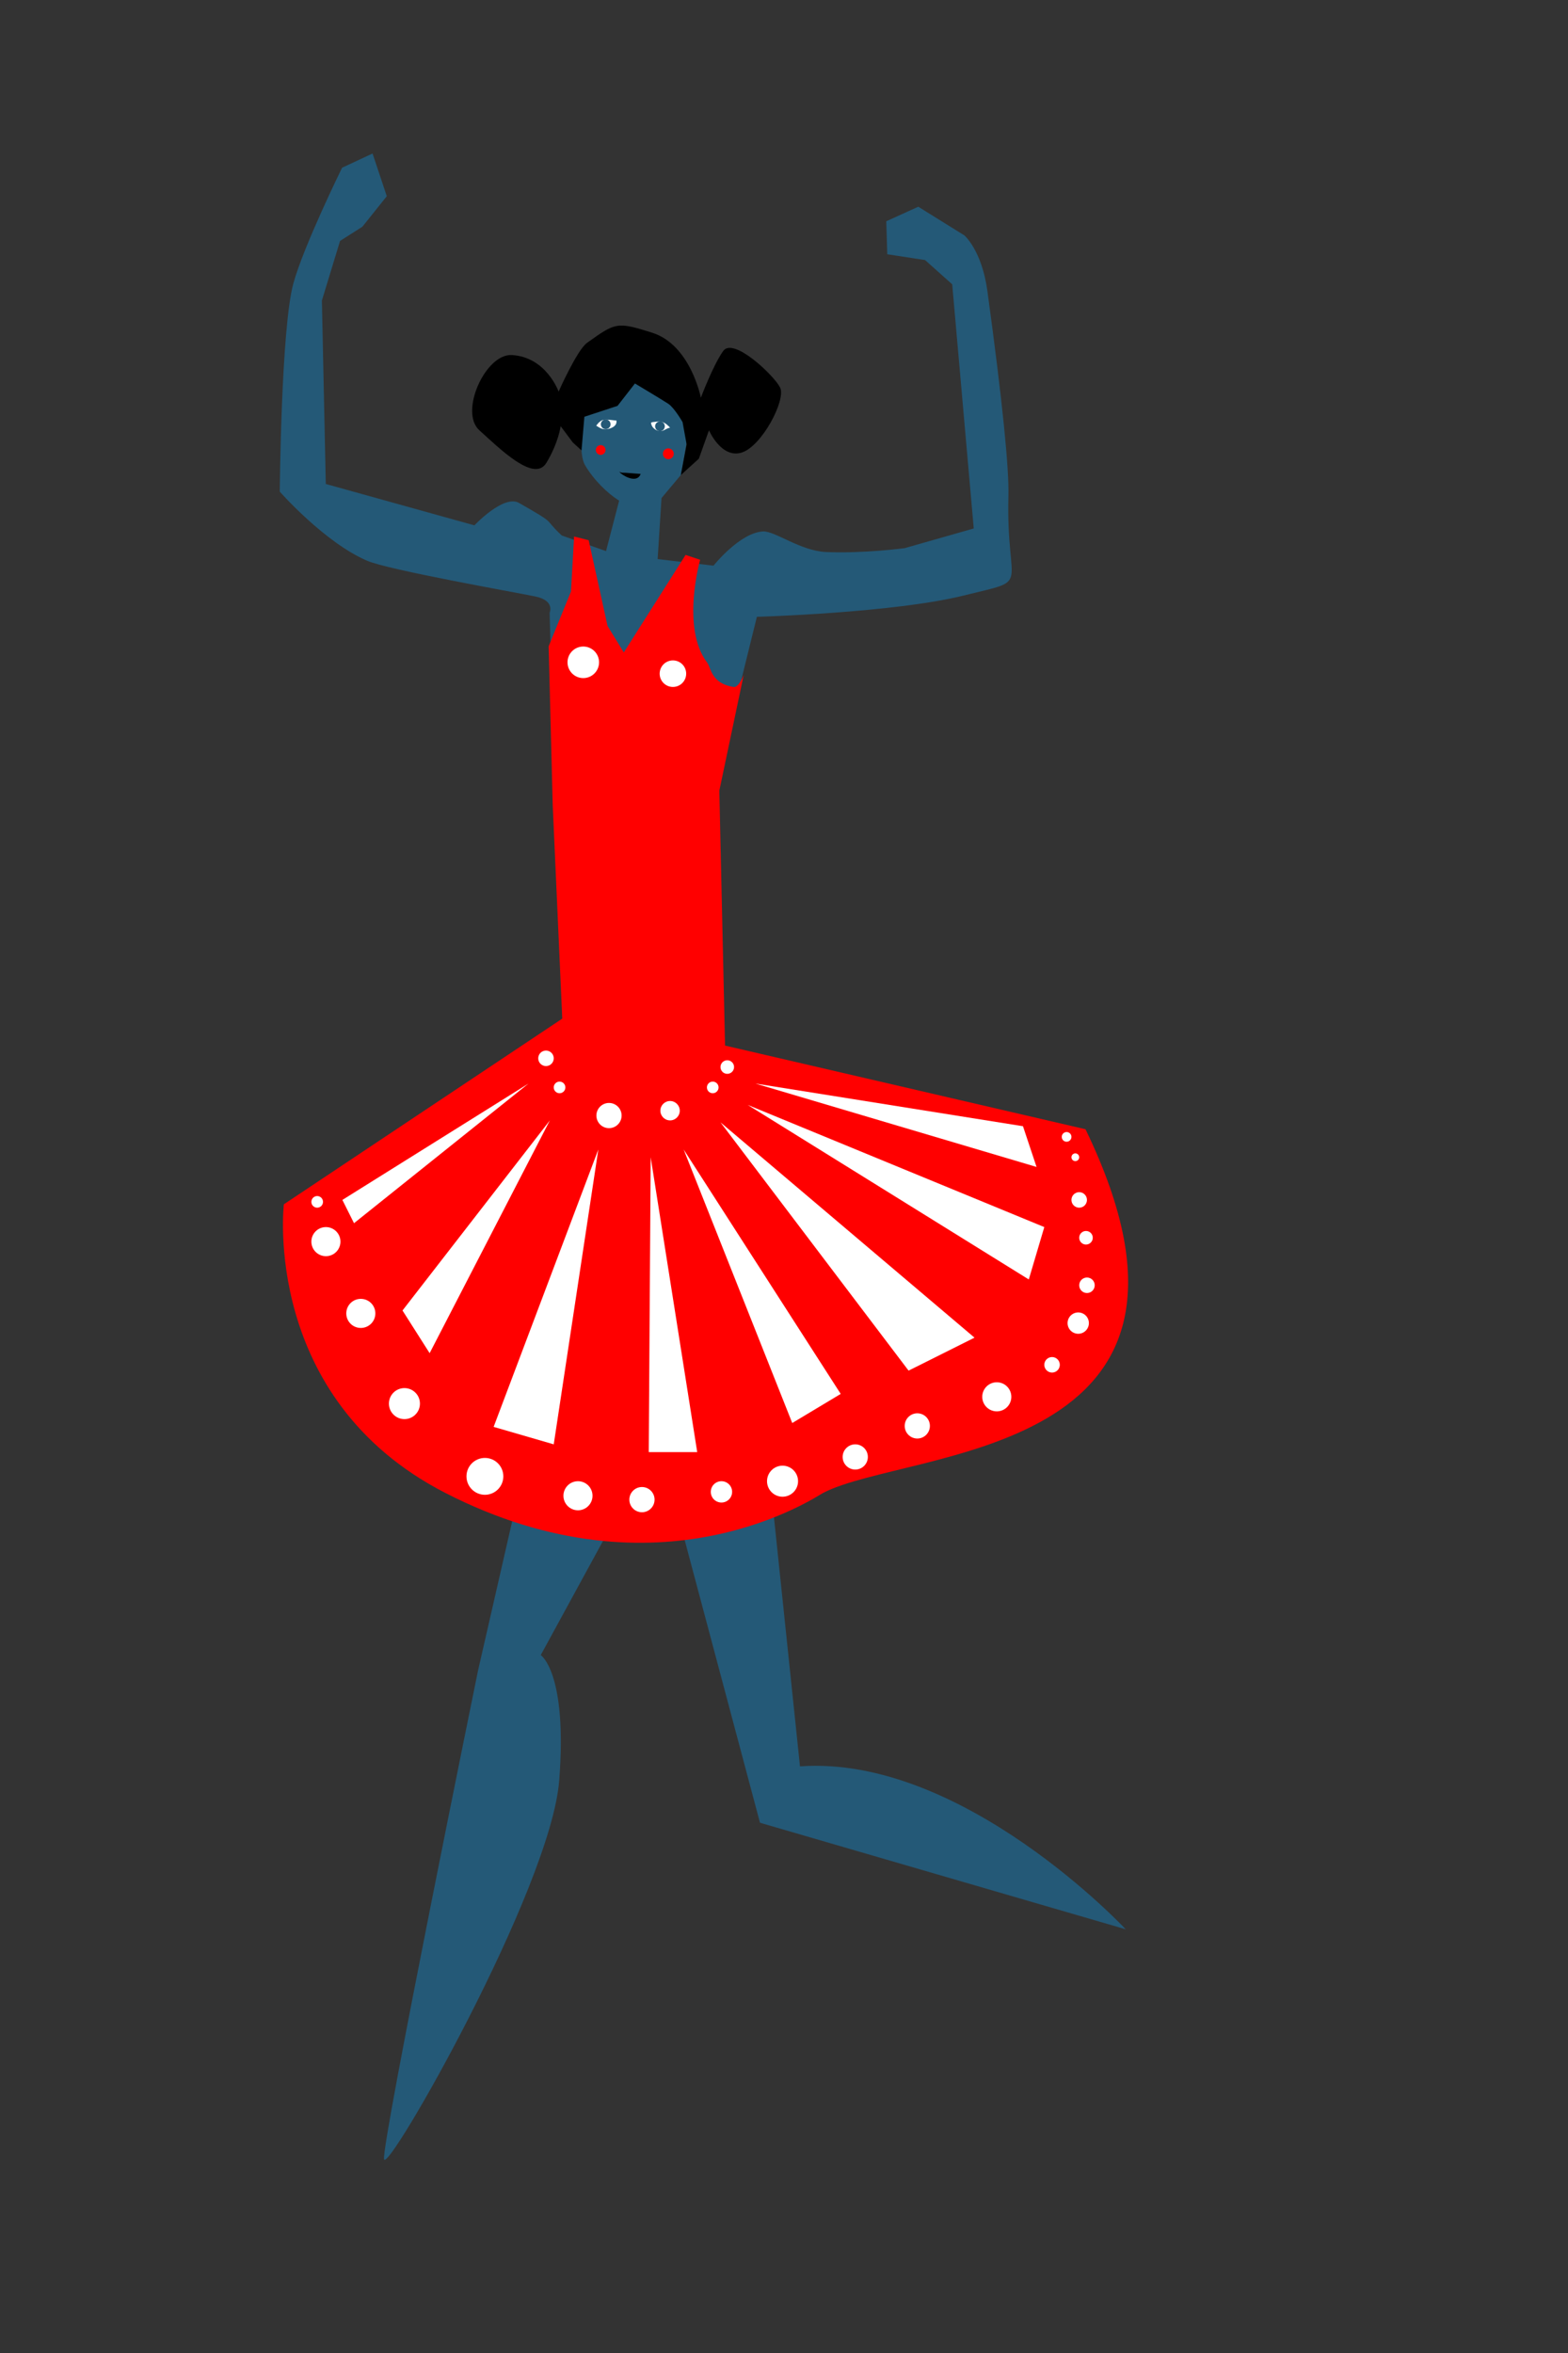 <?xml version="1.0" encoding="utf-8"?>
<!-- Generator: Adobe Illustrator 16.0.4, SVG Export Plug-In . SVG Version: 6.00 Build 0)  -->
<!DOCTYPE svg PUBLIC "-//W3C//DTD SVG 1.1//EN" "http://www.w3.org/Graphics/SVG/1.1/DTD/svg11.dtd">
<svg version="1.1" id="Ebene_1" xmlns="http://www.w3.org/2000/svg" xmlns:xlink="http://www.w3.org/1999/xlink" x="0px" y="0px"
	 width="283.46px" height="425.2px" viewBox="0 0 283.46 425.2" enable-background="new 0 0 283.46 425.2" xml:space="preserve">
<rect x="0" y="0" width="283.46" height="425.2" fill="#333333" stroke="none"/>
<g>
	<path fill="#245977" d="M121.499,269.75l15.889,59.622l66.12,19.255c0,0-29.444-31.548-58.889-29.445l-5.909-56.537L121.499,269.75
		z"/>
	<path fill="#245977" d="M101.207,237.253l-14.786,64.6c0,0-17.413,85.197-16.998,88.304c0.417,3.107,30.161-48.941,31.671-68.437
		c1.509-19.496-3.339-22.644-3.339-22.644l32.021-58.68L101.207,237.253z"/>
	<path fill="#245977" d="M66.371,101.329c-7.713-3.306-15.795-12.489-15.795-12.489s0.245-29.507,2.449-37.589
		c1.838-6.746,8.816-20.939,8.816-20.939l5.509-2.571l2.573,7.714l-4.408,5.51l-4.041,2.571L58.19,54.308l0.706,33.147l26.867,7.476
		c0,0,5.294-5.639,8.083-4.042c7.175,4.113,4.108,2.525,7.714,5.877l7.997,2.82l2.864-11.026l7.26-0.05l-0.794,12.519l10.101,1.186
		c0,0,4.731-5.945,8.939-6.182c2.157-0.122,6.743,3.521,11.424,3.72c6.812,0.291,14.196-0.701,14.196-0.701l12.487-3.557
		l-3.896-44.118l-4.907-4.383l-6.834-1.049l-0.178-5.959l5.784-2.629l8.343,5.186c0,0,3.146,2.679,4.155,10.053
		c2.733,19.984,3.929,32.128,3.8,36.993c-0.459,17.419,4.515,14.898-8.104,18.029c-12.62,3.131-37.37,3.844-37.37,3.844
		l-7.347,29.755l-1.394,34.609l-24.318-5.263l-3.312-21.263l-1.098-38.574c0,0,1.031-2.19-2.573-2.938
		C93.031,107.007,70.31,103.016,66.371,101.329z"/>
	<path fill="#FF0000" d="M103.784,96.948l2.635,0.674l3.414,15.498l2.94,4.775l11.166-17.618l2.628,0.877
		c0,0-3.506,12.333,1.269,18.578c0.705,0.923,0.716,3.783,4.775,4.408c0.967,0.149,1.837-2.204,1.837-2.204l-4.411,20.939
		l2.206,98.206l-28.282-5.185l-4.045-90.449l-0.734-28.654l4.041-9.918L103.784,96.948z"/>
	<path fill="#245977" d="M104.026,73.848l1.722-2.438c0,0-1.575,9.919,0,12.624c1.576,2.707,4.095,5.109,5.987,6.312
		c1.891,1.203,6.303,1.503,6.303,1.503l5.042-6.011c0,0,2.205-11.422,1.89-13.527c-0.313-2.103-10.082-6.912-10.082-6.912
		l-8.159,6.504"/>
	<path d="M111.637,73.339l3.147-4.041c0,0,4.935,2.94,6.039,3.675c1.102,0.734,2.57,3.306,2.57,3.306l0.735,4.041l-1.048,5.519
		l3.253-2.947l1.835-5.143c0,0,2.206,5.143,5.878,4.041c3.674-1.101,8.083-9.55,6.981-11.755c-1.104-2.205-8.45-9.184-10.287-6.612
		c-1.837,2.572-4.041,8.449-4.041,8.449s-1.838-9.551-8.817-11.755c-6.395-2.019-6.614-1.836-11.756,1.837
		c-1.817,1.299-5.142,8.816-5.142,8.816s-2.204-6.245-8.449-6.612c-4.77-0.281-9.552,10.287-5.879,13.593
		c3.676,3.306,9.919,9.55,12.125,5.877c2.204-3.673,2.57-6.613,2.57-6.613l2.203,2.939l1.572,1.439l0.517-6.082L111.637,73.339z"/>
	<path fill="#FF0000" d="M103.365,182.92l-52.05,34.701c0,0-4.099,35.06,29.158,52.136c38.909,19.981,67.116,0.633,68.353,0
		c15.79-8.086,76.291-6.009,47.408-65.702l-65.588-15.215c0,0-4.502,42.558-11.819,41.788c-7.317-0.771-13.865-5.777-13.865-5.777
		L103.365,182.92z"/>
	<circle fill="#FF0000" cx="108.587" cy="81.315" r="0.88"/>
	<circle fill="#FF0000" cx="120.818" cy="81.999" r="0.979"/>
	<path d="M112.207,85.522c0.924,0.749,3.023,1.743,3.611,0.118c-0.546-0.028-2.96-0.254-3.321-0.221c-0.28,0-0.583-0.236-0.51-0.132
		"/>
	<path fill="#FFFFFF" d="M107.982,76.532c0.232-0.059,0.456-0.376,0.713-0.513c0.33-0.174,0.568-0.19,0.941-0.188
		c0.655,0.003,1.178,0.128,1.796,0.158c0.155,0.949-0.781,1.375-1.547,1.536c-0.889,0.186-1.404-0.168-2.098-0.603
		c0.094-0.157,0.235-0.323,0.396-0.44"/>
	<path fill="#FFFFFF" d="M117.953,76.281c0.584-0.045,1.082-0.213,1.703-0.037c0.669,0.191,1.004,0.549,1.486,1.042
		c-0.703,0.058-1.143,0.726-1.989,0.6c-0.708-0.105-1.489-0.779-1.443-1.547c0.173,0.013,0.244-0.071,0.394-0.107"/>
	<circle fill="#245977" cx="109.5" cy="76.669" r="0.877"/>
	<circle fill="#245977" cx="119.305" cy="77.034" r="0.877"/>
	<circle fill="#FFFFFF" cx="58.917" cy="224.365" r="2.629"/>
	<circle fill="#FFFFFF" cx="65.227" cy="237.334" r="2.629"/>
	<circle fill="#FFFFFF" cx="73.113" cy="253.634" r="2.804"/>
	<circle fill="#FFFFFF" cx="87.66" cy="266.779" r="3.331"/>
	<circle fill="#FFFFFF" cx="104.485" cy="270.285" r="2.629"/>
	<circle fill="#FFFFFF" cx="116.052" cy="270.986" r="2.279"/>
	<circle fill="#FFFFFF" cx="130.423" cy="269.583" r="1.928"/>
	<circle fill="#FFFFFF" cx="141.466" cy="267.654" r="2.805"/>
	<circle fill="#FFFFFF" cx="154.61" cy="263.273" r="2.278"/>
	<circle fill="#FFFFFF" cx="165.828" cy="257.665" r="2.278"/>
	<circle fill="#FFFFFF" cx="180.198" cy="252.407" r="2.629"/>
	<circle fill="#FFFFFF" cx="190.189" cy="246.623" r="1.402"/>
	<circle fill="#FFFFFF" cx="194.921" cy="239.087" r="1.927"/>
	<circle fill="#FFFFFF" cx="196.499" cy="232.251" r="1.402"/>
	<circle fill="#FFFFFF" cx="196.323" cy="223.665" r="1.227"/>
	<circle fill="#FFFFFF" cx="195.096" cy="216.829" r="1.402"/>
	<circle fill="#FFFFFF" cx="194.396" cy="209.117" r="0.701"/>
	<circle fill="#FFFFFF" cx="192.818" cy="205.437" r="0.876"/>
	<circle fill="#FFFFFF" cx="57.34" cy="217.179" r="1.052"/>
	<circle fill="#FFFFFF" cx="98.702" cy="191.24" r="1.402"/>
	<circle fill="#FFFFFF" cx="101.155" cy="196.498" r="1.052"/>
	<circle fill="#FFFFFF" cx="110.094" cy="201.582" r="2.278"/>
	<circle fill="#FFFFFF" cx="121.135" cy="200.705" r="1.752"/>
	<circle fill="#FFFFFF" cx="128.847" cy="196.498" r="1.052"/>
	<circle fill="#FFFFFF" cx="131.475" cy="192.817" r="1.227"/>
	<polygon fill="#FFFFFF" points="95.546,195.796 61.895,216.828 63.998,221.034 	"/>
	<polygon fill="#FFFFFF" points="99.403,202.458 72.763,236.808 77.669,244.521 	"/>
	<polygon fill="#FFFFFF" points="108.165,207.715 89.237,257.84 100.104,260.995 	"/>
	<polygon fill="#FFFFFF" points="117.629,209.117 117.28,262.397 126.042,262.397 	"/>
	<polygon fill="#FFFFFF" points="123.59,207.715 143.219,257.139 151.982,251.881 	"/>
	<polygon fill="#FFFFFF" points="130.248,202.808 164.25,247.675 176.169,241.716 	"/>
	<polygon fill="#FFFFFF" points="135.157,199.653 185.982,231.2 188.787,221.736 	"/>
	<polygon fill="#FFFFFF" points="136.558,195.796 187.385,210.87 184.931,203.509 	"/>
	<circle fill="#FFFFFF" cx="105.445" cy="119.681" r="2.852"/>
	<circle fill="#FFFFFF" cx="121.649" cy="121.735" r="2.397"/>
</g>
</svg>
